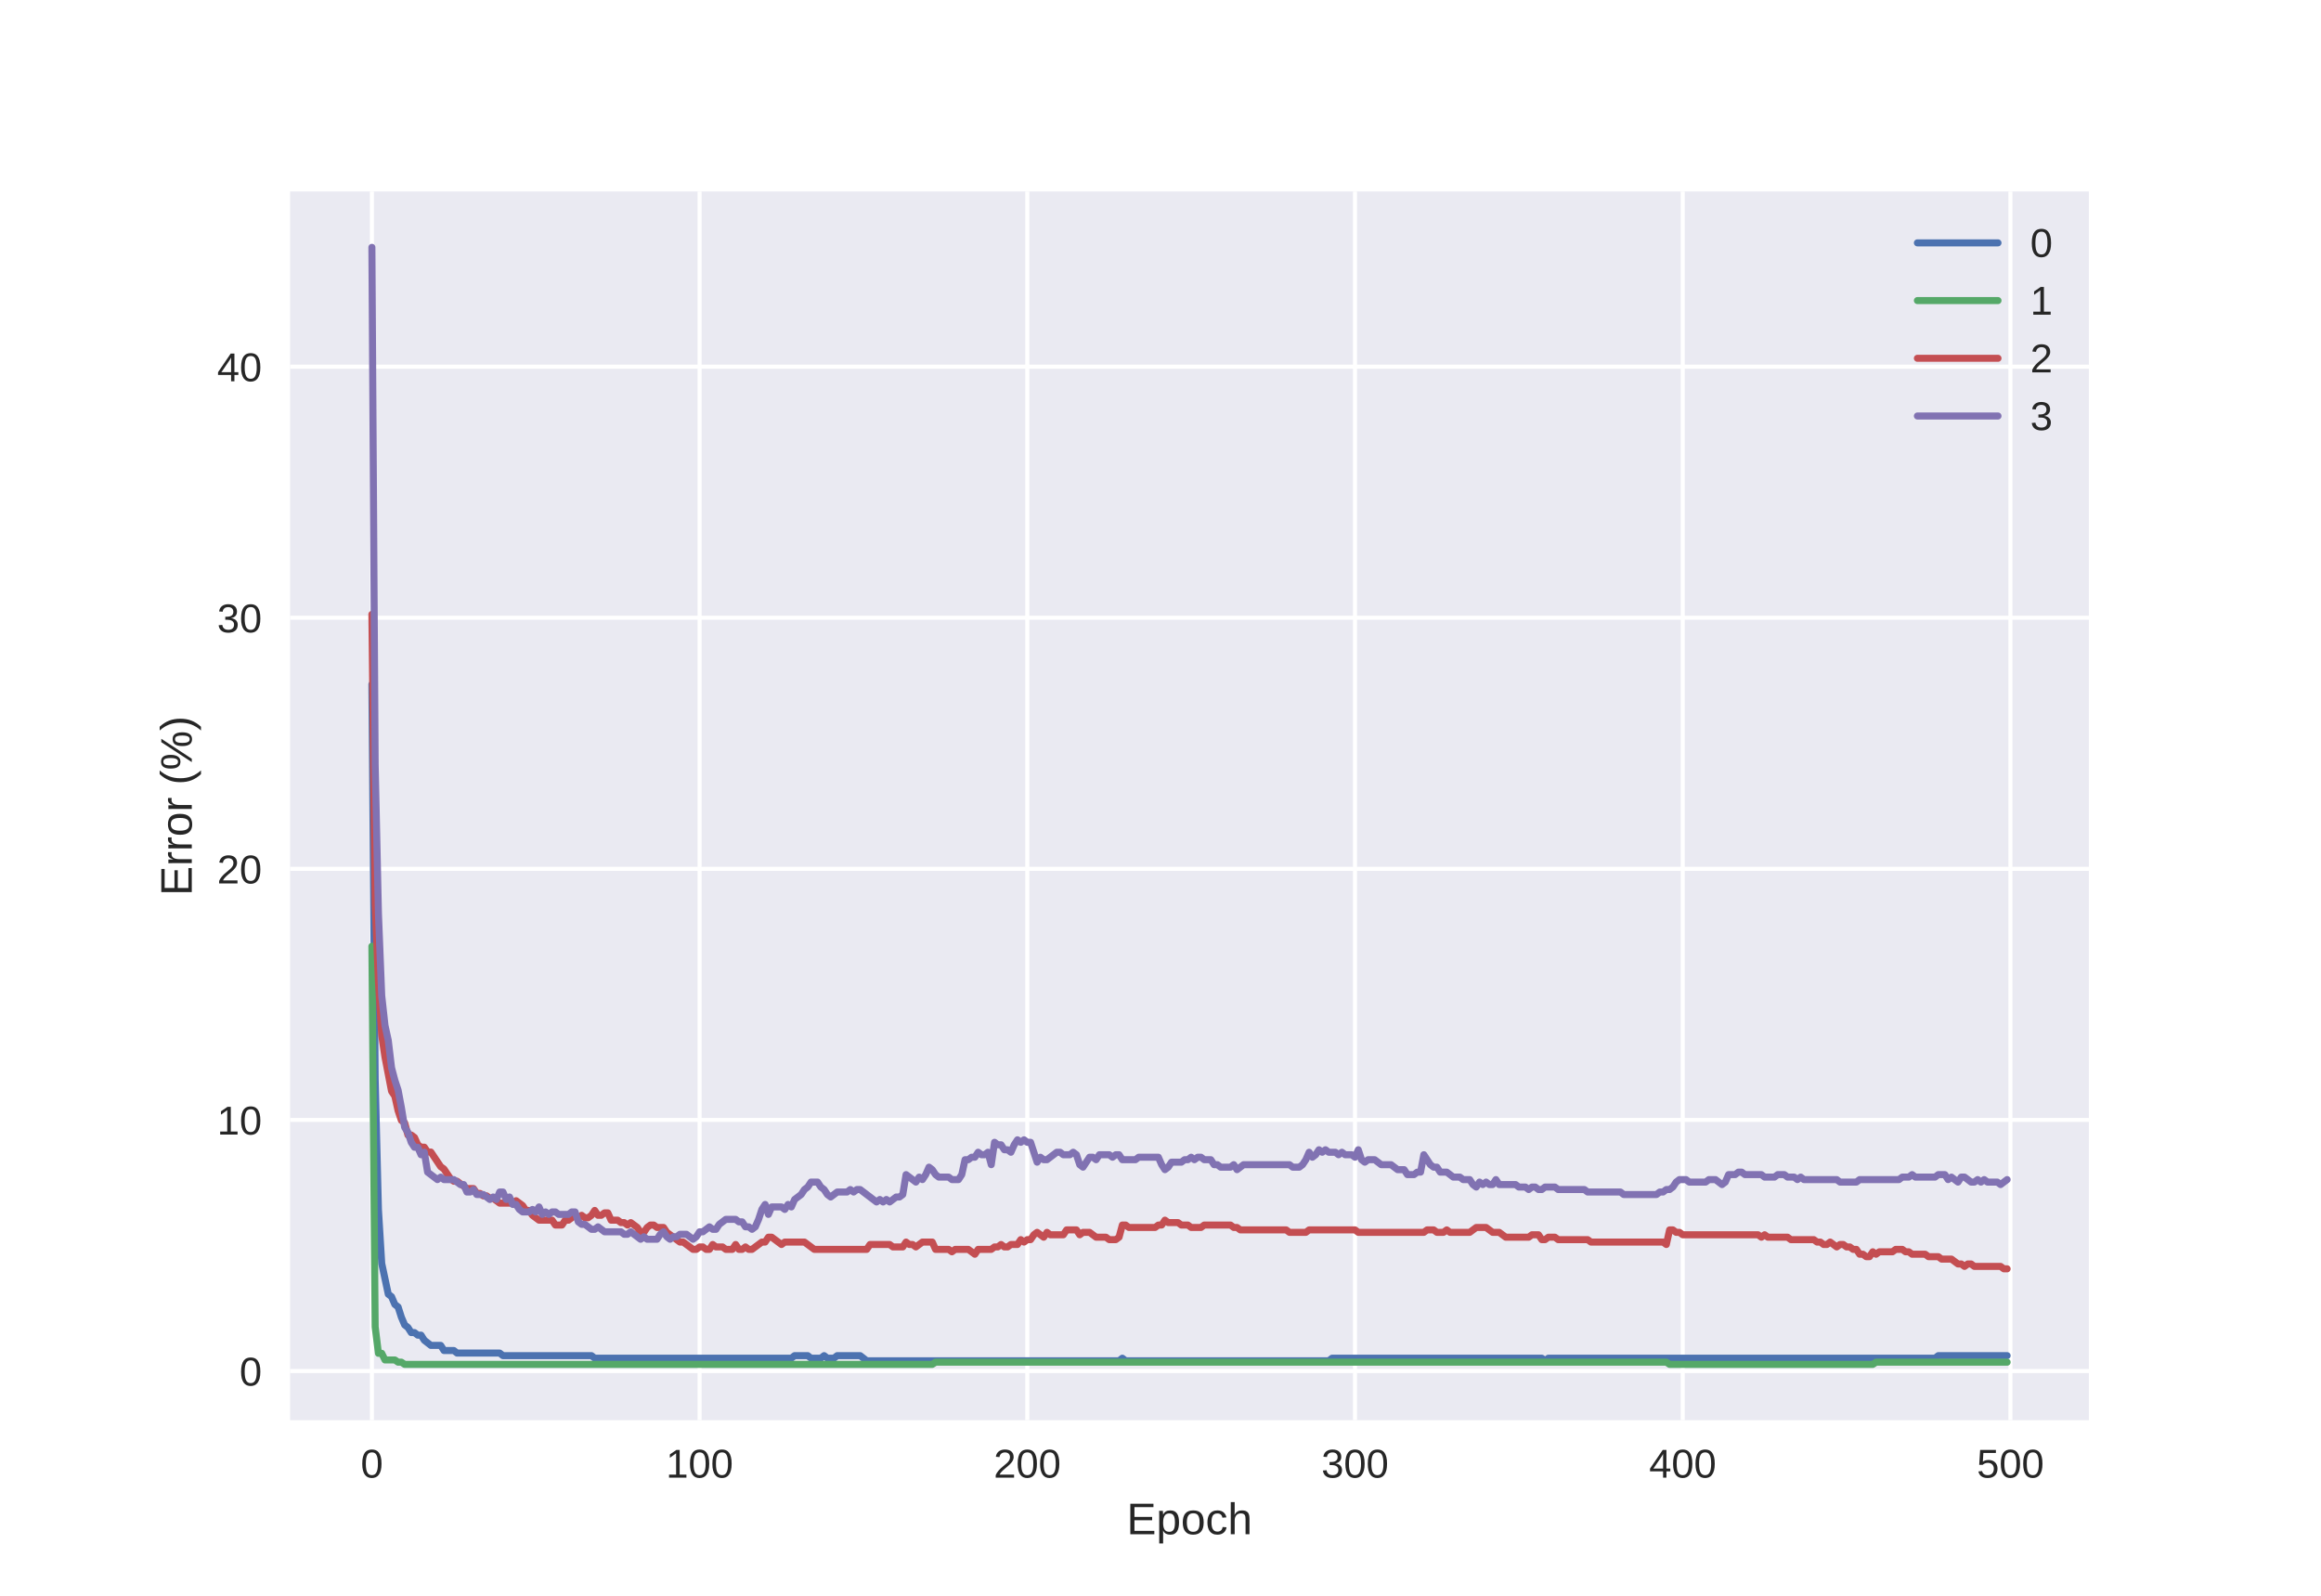 <?xml version="1.0" encoding="utf-8" standalone="no"?>
<!DOCTYPE svg PUBLIC "-//W3C//DTD SVG 1.1//EN"
  "http://www.w3.org/Graphics/SVG/1.1/DTD/svg11.dtd">
<!-- Created with matplotlib (http://matplotlib.org/) -->
<svg height="396pt" version="1.1" viewBox="0 0 576 396" width="576pt" xmlns="http://www.w3.org/2000/svg" xmlns:xlink="http://www.w3.org/1999/xlink">
 <defs>
  <style type="text/css">
*{stroke-linecap:butt;stroke-linejoin:round;}
  </style>
 </defs>
 <g id="figure_1">
  <g id="patch_1">
   <path d="M 0 396 
L 576 396 
L 576 0 
L 0 0 
z
" style="fill:#ffffff;"/>
  </g>
  <g id="axes_1">
   <g id="patch_2">
    <path d="M 72 352.44 
L 518.4 352.44 
L 518.4 47.52 
L 72 47.52 
z
" style="fill:#eaeaf2;"/>
   </g>
   <g id="matplotlib.axis_1">
    <g id="xtick_1">
     <g id="line2d_1">
      <path clip-path="url(#pe6a2562ecd)" d="M 92.291 352.44 
L 92.291 47.52 
" style="fill:none;stroke:#ffffff;stroke-linecap:round;"/>
     </g>
     <g id="line2d_2"/>
     <g id="text_1">
      <!-- 0 -->
      <defs>
       <path d="M 51.703 34.422 
Q 51.703 24.516 49.828 17.75 
Q 47.953 10.984 44.703 6.812 
Q 41.453 2.641 37.062 0.828 
Q 32.672 -0.984 27.688 -0.984 
Q 22.656 -0.984 18.312 0.828 
Q 13.969 2.641 10.766 6.781 
Q 7.562 10.938 5.734 17.703 
Q 3.906 24.469 3.906 34.422 
Q 3.906 44.828 5.734 51.641 
Q 7.562 58.453 10.781 62.5 
Q 14.016 66.547 18.406 68.188 
Q 22.797 69.828 27.984 69.828 
Q 32.906 69.828 37.219 68.188 
Q 41.547 66.547 44.766 62.5 
Q 48 58.453 49.844 51.641 
Q 51.703 44.828 51.703 34.422 
z
M 42.781 34.422 
Q 42.781 42.625 41.797 48.062 
Q 40.828 53.516 38.922 56.766 
Q 37.016 60.016 34.25 61.359 
Q 31.5 62.703 27.984 62.703 
Q 24.266 62.703 21.438 61.328 
Q 18.609 59.969 16.672 56.719 
Q 14.75 53.469 13.766 48.016 
Q 12.797 42.578 12.797 34.422 
Q 12.797 26.516 13.797 21.094 
Q 14.797 15.672 16.719 12.375 
Q 18.656 9.078 21.438 7.641 
Q 24.219 6.203 27.781 6.203 
Q 31.25 6.203 34.031 7.641 
Q 36.812 9.078 38.734 12.375 
Q 40.672 15.672 41.719 21.094 
Q 42.781 26.516 42.781 34.422 
z
" id="LiberationSans-30"/>
      </defs>
      <g style="fill:#262626;" transform="translate(89.51 366.687)scale(0.1 -0.1)">
       <use xlink:href="#LiberationSans-30"/>
      </g>
     </g>
    </g>
    <g id="xtick_2">
     <g id="line2d_3">
      <path clip-path="url(#pe6a2562ecd)" d="M 173.617 352.44 
L 173.617 47.52 
" style="fill:none;stroke:#ffffff;stroke-linecap:round;"/>
     </g>
     <g id="line2d_4"/>
     <g id="text_2">
      <!-- 100 -->
      <defs>
       <path d="M 7.625 0 
L 7.625 7.469 
L 25.141 7.469 
L 25.141 60.406 
L 9.625 49.312 
L 9.625 57.625 
L 25.875 68.797 
L 33.984 68.797 
L 33.984 7.469 
L 50.734 7.469 
L 50.734 0 
z
" id="LiberationSans-31"/>
      </defs>
      <g style="fill:#262626;" transform="translate(165.276 366.687)scale(0.1 -0.1)">
       <use xlink:href="#LiberationSans-31"/>
       <use x="55.615" xlink:href="#LiberationSans-30"/>
       <use x="111.23" xlink:href="#LiberationSans-30"/>
      </g>
     </g>
    </g>
    <g id="xtick_3">
     <g id="line2d_5">
      <path clip-path="url(#pe6a2562ecd)" d="M 254.943 352.44 
L 254.943 47.52 
" style="fill:none;stroke:#ffffff;stroke-linecap:round;"/>
     </g>
     <g id="line2d_6"/>
     <g id="text_3">
      <!-- 200 -->
      <defs>
       <path d="M 5.031 0 
L 5.031 6.203 
Q 7.516 11.922 11.109 16.281 
Q 14.703 20.656 18.656 24.188 
Q 22.609 27.734 26.484 30.766 
Q 30.375 33.797 33.5 36.812 
Q 36.625 39.844 38.547 43.156 
Q 40.484 46.484 40.484 50.688 
Q 40.484 53.609 39.594 55.828 
Q 38.719 58.062 37.062 59.562 
Q 35.406 61.078 33.078 61.828 
Q 30.766 62.594 27.938 62.594 
Q 25.297 62.594 22.969 61.859 
Q 20.656 61.141 18.844 59.672 
Q 17.047 58.203 15.891 56.031 
Q 14.75 53.859 14.406 50.984 
L 5.422 51.812 
Q 5.859 55.516 7.469 58.781 
Q 9.078 62.062 11.906 64.531 
Q 14.75 67 18.719 68.406 
Q 22.703 69.828 27.938 69.828 
Q 33.062 69.828 37.062 68.609 
Q 41.062 67.391 43.812 64.984 
Q 46.578 62.594 48.047 59.078 
Q 49.516 55.562 49.516 50.984 
Q 49.516 47.516 48.266 44.391 
Q 47.016 41.266 44.938 38.422 
Q 42.875 35.594 40.141 32.953 
Q 37.406 30.328 34.422 27.812 
Q 31.453 25.297 28.422 22.828 
Q 25.391 20.359 22.719 17.859 
Q 20.062 15.375 17.969 12.812 
Q 15.875 10.25 14.703 7.469 
L 50.594 7.469 
L 50.594 0 
z
" id="LiberationSans-32"/>
      </defs>
      <g style="fill:#262626;" transform="translate(246.602 366.687)scale(0.1 -0.1)">
       <use xlink:href="#LiberationSans-32"/>
       <use x="55.615" xlink:href="#LiberationSans-30"/>
       <use x="111.23" xlink:href="#LiberationSans-30"/>
      </g>
     </g>
    </g>
    <g id="xtick_4">
     <g id="line2d_7">
      <path clip-path="url(#pe6a2562ecd)" d="M 336.27 352.44 
L 336.27 47.52 
" style="fill:none;stroke:#ffffff;stroke-linecap:round;"/>
     </g>
     <g id="line2d_8"/>
     <g id="text_4">
      <!-- 300 -->
      <defs>
       <path d="M 51.219 19 
Q 51.219 14.266 49.672 10.547 
Q 48.141 6.844 45.188 4.266 
Q 42.234 1.703 37.859 0.359 
Q 33.5 -0.984 27.875 -0.984 
Q 21.484 -0.984 17.109 0.609 
Q 12.75 2.203 9.906 4.812 
Q 7.078 7.422 5.656 10.766 
Q 4.25 14.109 3.812 17.672 
L 12.891 18.5 
Q 13.281 15.766 14.328 13.516 
Q 15.375 11.281 17.188 9.672 
Q 19 8.062 21.625 7.172 
Q 24.266 6.297 27.875 6.297 
Q 34.516 6.297 38.297 9.562 
Q 42.094 12.844 42.094 19.281 
Q 42.094 23.094 40.406 25.406 
Q 38.719 27.734 36.203 29.031 
Q 33.688 30.328 30.734 30.766 
Q 27.781 31.203 25.297 31.203 
L 20.312 31.203 
L 20.312 38.812 
L 25.094 38.812 
Q 27.594 38.812 30.266 39.328 
Q 32.953 39.844 35.172 41.188 
Q 37.406 42.531 38.844 44.828 
Q 40.281 47.125 40.281 50.688 
Q 40.281 56.203 37.031 59.391 
Q 33.797 62.594 27.391 62.594 
Q 21.578 62.594 17.984 59.609 
Q 14.406 56.641 13.812 51.219 
L 4.984 51.906 
Q 5.516 56.453 7.469 59.812 
Q 9.422 63.188 12.422 65.406 
Q 15.438 67.625 19.281 68.719 
Q 23.141 69.828 27.484 69.828 
Q 33.25 69.828 37.391 68.375 
Q 41.547 66.938 44.188 64.469 
Q 46.828 62.016 48.062 58.688 
Q 49.312 55.375 49.312 51.609 
Q 49.312 48.578 48.484 45.938 
Q 47.656 43.312 45.891 41.203 
Q 44.141 39.109 41.422 37.594 
Q 38.719 36.078 34.906 35.297 
L 34.906 35.109 
Q 39.062 34.672 42.141 33.219 
Q 45.219 31.781 47.219 29.625 
Q 49.219 27.484 50.219 24.75 
Q 51.219 22.016 51.219 19 
z
" id="LiberationSans-33"/>
      </defs>
      <g style="fill:#262626;" transform="translate(327.928 366.687)scale(0.1 -0.1)">
       <use xlink:href="#LiberationSans-33"/>
       <use x="55.615" xlink:href="#LiberationSans-30"/>
       <use x="111.23" xlink:href="#LiberationSans-30"/>
      </g>
     </g>
    </g>
    <g id="xtick_5">
     <g id="line2d_9">
      <path clip-path="url(#pe6a2562ecd)" d="M 417.596 352.44 
L 417.596 47.52 
" style="fill:none;stroke:#ffffff;stroke-linecap:round;"/>
     </g>
     <g id="line2d_10"/>
     <g id="text_5">
      <!-- 400 -->
      <defs>
       <path d="M 43.016 15.578 
L 43.016 0 
L 34.719 0 
L 34.719 15.578 
L 2.297 15.578 
L 2.297 22.406 
L 33.797 68.797 
L 43.016 68.797 
L 43.016 22.516 
L 52.688 22.516 
L 52.688 15.578 
z
M 34.719 58.891 
Q 34.625 58.641 34.234 57.938 
Q 33.844 57.234 33.344 56.344 
Q 32.859 55.469 32.344 54.562 
Q 31.844 53.656 31.453 53.078 
L 13.812 27.094 
Q 13.578 26.703 13.109 26.062 
Q 12.641 25.438 12.156 24.781 
Q 11.672 24.125 11.172 23.484 
Q 10.688 22.859 10.406 22.516 
L 34.719 22.516 
z
" id="LiberationSans-34"/>
      </defs>
      <g style="fill:#262626;" transform="translate(409.255 366.687)scale(0.1 -0.1)">
       <use xlink:href="#LiberationSans-34"/>
       <use x="55.615" xlink:href="#LiberationSans-30"/>
       <use x="111.23" xlink:href="#LiberationSans-30"/>
      </g>
     </g>
    </g>
    <g id="xtick_6">
     <g id="line2d_11">
      <path clip-path="url(#pe6a2562ecd)" d="M 498.922 352.44 
L 498.922 47.52 
" style="fill:none;stroke:#ffffff;stroke-linecap:round;"/>
     </g>
     <g id="line2d_12"/>
     <g id="text_6">
      <!-- 500 -->
      <defs>
       <path d="M 51.422 22.406 
Q 51.422 17.234 49.859 12.938 
Q 48.297 8.641 45.219 5.531 
Q 42.141 2.438 37.578 0.719 
Q 33.016 -0.984 27 -0.984 
Q 21.578 -0.984 17.547 0.281 
Q 13.531 1.562 10.734 3.781 
Q 7.953 6 6.312 8.984 
Q 4.688 11.969 4 15.375 
L 12.891 16.406 
Q 13.422 14.453 14.391 12.625 
Q 15.375 10.797 17.062 9.344 
Q 18.75 7.906 21.219 7.047 
Q 23.688 6.203 27.203 6.203 
Q 30.609 6.203 33.391 7.25 
Q 36.188 8.297 38.156 10.344 
Q 40.141 12.406 41.203 15.375 
Q 42.281 18.359 42.281 22.219 
Q 42.281 25.391 41.25 28.047 
Q 40.234 30.719 38.328 32.641 
Q 36.422 34.578 33.656 35.641 
Q 30.906 36.719 27.391 36.719 
Q 25.203 36.719 23.344 36.328 
Q 21.484 35.938 19.891 35.25 
Q 18.312 34.578 17.016 33.672 
Q 15.719 32.766 14.594 31.781 
L 6 31.781 
L 8.297 68.797 
L 47.406 68.797 
L 47.406 61.328 
L 16.312 61.328 
L 14.984 39.5 
Q 17.328 41.312 20.844 42.594 
Q 24.359 43.891 29.203 43.891 
Q 34.328 43.891 38.422 42.328 
Q 42.531 40.766 45.406 37.906 
Q 48.297 35.062 49.859 31.109 
Q 51.422 27.156 51.422 22.406 
z
" id="LiberationSans-35"/>
      </defs>
      <g style="fill:#262626;" transform="translate(490.581 366.687)scale(0.1 -0.1)">
       <use xlink:href="#LiberationSans-35"/>
       <use x="55.615" xlink:href="#LiberationSans-30"/>
       <use x="111.23" xlink:href="#LiberationSans-30"/>
      </g>
     </g>
    </g>
    <g id="text_7">
     <!-- Epoch -->
     <defs>
      <path d="M 8.203 0 
L 8.203 68.797 
L 60.406 68.797 
L 60.406 61.188 
L 17.531 61.188 
L 17.531 39.109 
L 57.469 39.109 
L 57.469 31.594 
L 17.531 31.594 
L 17.531 7.625 
L 62.406 7.625 
L 62.406 0 
z
" id="LiberationSans-45"/>
      <path d="M 51.422 26.656 
Q 51.422 20.656 50.438 15.578 
Q 49.469 10.5 47.188 6.828 
Q 44.922 3.172 41.188 1.094 
Q 37.453 -0.984 31.984 -0.984 
Q 26.312 -0.984 22.062 1.172 
Q 17.828 3.328 15.578 8.203 
L 15.328 8.203 
Q 15.375 8.109 15.406 7.328 
Q 15.438 6.547 15.453 5.375 
Q 15.484 4.203 15.5 2.75 
Q 15.531 1.312 15.531 -0.094 
L 15.531 -20.75 
L 6.734 -20.75 
L 6.734 42.047 
Q 6.734 43.953 6.703 45.703 
Q 6.688 47.469 6.641 48.906 
Q 6.594 50.344 6.547 51.359 
Q 6.5 52.391 6.453 52.828 
L 14.938 52.828 
Q 14.984 52.688 15.062 51.797 
Q 15.141 50.922 15.203 49.672 
Q 15.281 48.438 15.359 47.016 
Q 15.438 45.609 15.438 44.344 
L 15.625 44.344 
Q 16.844 46.875 18.406 48.656 
Q 19.969 50.438 21.969 51.578 
Q 23.969 52.734 26.438 53.25 
Q 28.906 53.766 31.984 53.766 
Q 37.453 53.766 41.188 51.812 
Q 44.922 49.859 47.188 46.312 
Q 49.469 42.781 50.438 37.766 
Q 51.422 32.766 51.422 26.656 
z
M 42.188 26.469 
Q 42.188 31.344 41.594 35.156 
Q 41.016 38.969 39.578 41.594 
Q 38.141 44.234 35.734 45.594 
Q 33.344 46.969 29.734 46.969 
Q 26.812 46.969 24.219 46.141 
Q 21.625 45.312 19.703 42.969 
Q 17.781 40.625 16.656 36.5 
Q 15.531 32.375 15.531 25.781 
Q 15.531 20.172 16.453 16.281 
Q 17.391 12.406 19.172 10.016 
Q 20.953 7.625 23.578 6.562 
Q 26.219 5.516 29.641 5.516 
Q 33.297 5.516 35.719 6.922 
Q 38.141 8.344 39.578 11.031 
Q 41.016 13.719 41.594 17.594 
Q 42.188 21.484 42.188 26.469 
z
" id="LiberationSans-70"/>
      <path d="M 51.422 26.469 
Q 51.422 12.594 45.312 5.797 
Q 39.203 -0.984 27.594 -0.984 
Q 22.078 -0.984 17.719 0.672 
Q 13.375 2.344 10.375 5.766 
Q 7.375 9.188 5.781 14.328 
Q 4.203 19.484 4.203 26.469 
Q 4.203 53.812 27.875 53.812 
Q 34.031 53.812 38.5 52.094 
Q 42.969 50.391 45.828 46.969 
Q 48.688 43.562 50.047 38.422 
Q 51.422 33.297 51.422 26.469 
z
M 42.188 26.469 
Q 42.188 32.625 41.234 36.625 
Q 40.281 40.625 38.453 43.016 
Q 36.625 45.406 33.984 46.359 
Q 31.344 47.312 28.031 47.312 
Q 24.656 47.312 21.938 46.312 
Q 19.234 45.312 17.328 42.891 
Q 15.438 40.484 14.422 36.469 
Q 13.422 32.469 13.422 26.469 
Q 13.422 20.312 14.5 16.281 
Q 15.578 12.25 17.453 9.859 
Q 19.344 7.469 21.906 6.484 
Q 24.469 5.516 27.484 5.516 
Q 30.859 5.516 33.594 6.469 
Q 36.328 7.422 38.234 9.812 
Q 40.141 12.203 41.156 16.25 
Q 42.188 20.312 42.188 26.469 
z
" id="LiberationSans-6f"/>
      <path d="M 13.422 26.656 
Q 13.422 22.125 14.078 18.312 
Q 14.75 14.5 16.312 11.734 
Q 17.875 8.984 20.438 7.469 
Q 23 5.953 26.766 5.953 
Q 31.453 5.953 34.594 8.484 
Q 37.75 11.031 38.484 16.312 
L 47.359 15.719 
Q 46.922 12.453 45.453 9.422 
Q 44 6.391 41.484 4.094 
Q 38.969 1.812 35.344 0.406 
Q 31.734 -0.984 27 -0.984 
Q 20.797 -0.984 16.453 1.109 
Q 12.109 3.219 9.391 6.906 
Q 6.688 10.594 5.469 15.594 
Q 4.25 20.609 4.25 26.469 
Q 4.25 31.781 5.125 35.859 
Q 6 39.938 7.594 42.984 
Q 9.188 46.047 11.328 48.125 
Q 13.484 50.203 15.984 51.438 
Q 18.5 52.688 21.281 53.25 
Q 24.078 53.812 26.906 53.812 
Q 31.344 53.812 34.812 52.594 
Q 38.281 51.375 40.797 49.25 
Q 43.312 47.125 44.875 44.234 
Q 46.438 41.359 47.078 38.031 
L 38.031 37.359 
Q 37.359 41.75 34.562 44.328 
Q 31.781 46.922 26.656 46.922 
Q 22.906 46.922 20.391 45.672 
Q 17.875 44.438 16.312 41.922 
Q 14.75 39.406 14.078 35.594 
Q 13.422 31.781 13.422 26.656 
z
" id="LiberationSans-63"/>
      <path d="M 15.484 43.797 
Q 16.938 46.484 18.641 48.359 
Q 20.359 50.25 22.406 51.469 
Q 24.469 52.688 26.906 53.25 
Q 29.344 53.812 32.375 53.812 
Q 37.453 53.812 40.703 52.438 
Q 43.953 51.078 45.828 48.609 
Q 47.703 46.141 48.406 42.719 
Q 49.125 39.312 49.125 35.203 
L 49.125 0 
L 40.281 0 
L 40.281 33.5 
Q 40.281 36.859 39.859 39.391 
Q 39.453 41.938 38.281 43.625 
Q 37.109 45.312 34.953 46.156 
Q 32.812 47.016 29.391 47.016 
Q 26.266 47.016 23.75 45.891 
Q 21.234 44.781 19.453 42.719 
Q 17.672 40.672 16.688 37.734 
Q 15.719 34.812 15.719 31.156 
L 15.719 0 
L 6.938 0 
L 6.938 72.469 
L 15.719 72.469 
L 15.719 53.609 
Q 15.719 52 15.672 50.391 
Q 15.625 48.781 15.547 47.406 
Q 15.484 46.047 15.422 45.094 
Q 15.375 44.141 15.328 43.797 
z
" id="LiberationSans-68"/>
     </defs>
     <g style="fill:#262626;" transform="translate(279.606 380.733)scale(0.11 -0.11)">
      <use xlink:href="#LiberationSans-45"/>
      <use x="66.699" xlink:href="#LiberationSans-70"/>
      <use x="122.314" xlink:href="#LiberationSans-6f"/>
      <use x="177.93" xlink:href="#LiberationSans-63"/>
      <use x="227.93" xlink:href="#LiberationSans-68"/>
     </g>
    </g>
   </g>
   <g id="matplotlib.axis_2">
    <g id="ytick_1">
     <g id="line2d_13">
      <path clip-path="url(#pe6a2562ecd)" d="M 72 340.227 
L 518.4 340.227 
" style="fill:none;stroke:#ffffff;stroke-linecap:round;"/>
     </g>
     <g id="line2d_14"/>
     <g id="text_8">
      <!-- 0 -->
      <g style="fill:#262626;" transform="translate(59.439 343.85)scale(0.1 -0.1)">
       <use xlink:href="#LiberationSans-30"/>
      </g>
     </g>
    </g>
    <g id="ytick_2">
     <g id="line2d_15">
      <path clip-path="url(#pe6a2562ecd)" d="M 72 277.918 
L 518.4 277.918 
" style="fill:none;stroke:#ffffff;stroke-linecap:round;"/>
     </g>
     <g id="line2d_16"/>
     <g id="text_9">
      <!-- 10 -->
      <g style="fill:#262626;" transform="translate(53.878 281.542)scale(0.1 -0.1)">
       <use xlink:href="#LiberationSans-31"/>
       <use x="55.615" xlink:href="#LiberationSans-30"/>
      </g>
     </g>
    </g>
    <g id="ytick_3">
     <g id="line2d_17">
      <path clip-path="url(#pe6a2562ecd)" d="M 72 215.609 
L 518.4 215.609 
" style="fill:none;stroke:#ffffff;stroke-linecap:round;"/>
     </g>
     <g id="line2d_18"/>
     <g id="text_10">
      <!-- 20 -->
      <g style="fill:#262626;" transform="translate(53.878 219.233)scale(0.1 -0.1)">
       <use xlink:href="#LiberationSans-32"/>
       <use x="55.615" xlink:href="#LiberationSans-30"/>
      </g>
     </g>
    </g>
    <g id="ytick_4">
     <g id="line2d_19">
      <path clip-path="url(#pe6a2562ecd)" d="M 72 153.301 
L 518.4 153.301 
" style="fill:none;stroke:#ffffff;stroke-linecap:round;"/>
     </g>
     <g id="line2d_20"/>
     <g id="text_11">
      <!-- 30 -->
      <g style="fill:#262626;" transform="translate(53.878 156.924)scale(0.1 -0.1)">
       <use xlink:href="#LiberationSans-33"/>
       <use x="55.615" xlink:href="#LiberationSans-30"/>
      </g>
     </g>
    </g>
    <g id="ytick_5">
     <g id="line2d_21">
      <path clip-path="url(#pe6a2562ecd)" d="M 72 90.992 
L 518.4 90.992 
" style="fill:none;stroke:#ffffff;stroke-linecap:round;"/>
     </g>
     <g id="line2d_22"/>
     <g id="text_12">
      <!-- 40 -->
      <g style="fill:#262626;" transform="translate(53.878 94.615)scale(0.1 -0.1)">
       <use xlink:href="#LiberationSans-34"/>
       <use x="55.615" xlink:href="#LiberationSans-30"/>
      </g>
     </g>
    </g>
    <g id="text_13">
     <!-- Error (%) -->
     <defs>
      <path d="M 6.938 0 
L 6.938 40.531 
Q 6.938 42.188 6.906 43.922 
Q 6.891 45.656 6.828 47.266 
Q 6.781 48.875 6.734 50.281 
Q 6.688 51.703 6.641 52.828 
L 14.938 52.828 
Q 14.984 51.703 15.062 50.266 
Q 15.141 48.828 15.203 47.312 
Q 15.281 45.797 15.297 44.406 
Q 15.328 43.016 15.328 42.047 
L 15.531 42.047 
Q 16.453 45.062 17.5 47.281 
Q 18.562 49.516 19.969 50.953 
Q 21.391 52.391 23.344 53.094 
Q 25.297 53.812 28.078 53.812 
Q 29.156 53.812 30.125 53.641 
Q 31.109 53.469 31.641 53.328 
L 31.641 45.266 
Q 30.766 45.516 29.594 45.625 
Q 28.422 45.75 26.953 45.75 
Q 23.922 45.75 21.797 44.375 
Q 19.672 43.016 18.328 40.594 
Q 17 38.188 16.359 34.844 
Q 15.719 31.5 15.719 27.547 
L 15.719 0 
z
" id="LiberationSans-72"/>
      <path id="LiberationSans-20"/>
      <path d="M 6.203 25.984 
Q 6.203 32.766 7.219 38.969 
Q 8.25 45.172 10.438 50.875 
Q 12.641 56.594 16.062 61.953 
Q 19.484 67.328 24.219 72.469 
L 32.719 72.469 
Q 28.125 67.328 24.781 61.938 
Q 21.438 56.547 19.281 50.797 
Q 17.141 45.062 16.094 38.859 
Q 15.047 32.672 15.047 25.875 
Q 15.047 19.094 16.094 12.891 
Q 17.141 6.688 19.281 0.922 
Q 21.438 -4.828 24.781 -10.203 
Q 28.125 -15.578 32.719 -20.703 
L 24.219 -20.703 
Q 19.484 -15.578 16.062 -10.203 
Q 12.641 -4.828 10.438 0.875 
Q 8.25 6.594 7.219 12.766 
Q 6.203 18.953 6.203 25.781 
z
" id="LiberationSans-28"/>
      <path d="M 85.359 21.188 
Q 85.359 15.094 84.109 10.906 
Q 82.859 6.734 80.734 4.172 
Q 78.609 1.609 75.781 0.5 
Q 72.953 -0.594 69.734 -0.594 
Q 66.5 -0.594 63.688 0.5 
Q 60.891 1.609 58.812 4.141 
Q 56.734 6.688 55.531 10.859 
Q 54.344 15.047 54.344 21.188 
Q 54.344 27.688 55.516 31.938 
Q 56.688 36.188 58.781 38.703 
Q 60.891 41.219 63.75 42.219 
Q 66.609 43.219 69.922 43.219 
Q 73.141 43.219 75.953 42.219 
Q 78.766 41.219 80.828 38.703 
Q 82.906 36.188 84.125 31.938 
Q 85.359 27.688 85.359 21.188 
z
M 25.734 0 
L 18.172 0 
L 63.188 68.797 
L 70.844 68.797 
z
M 19.234 69.391 
Q 22.359 69.391 25.141 68.391 
Q 27.938 67.391 30.031 64.891 
Q 32.125 62.406 33.312 58.203 
Q 34.516 54 34.516 47.609 
Q 34.516 41.453 33.297 37.25 
Q 32.078 33.062 30 30.438 
Q 27.938 27.828 25.094 26.703 
Q 22.266 25.594 19.047 25.594 
Q 15.766 25.594 12.938 26.703 
Q 10.109 27.828 8.031 30.422 
Q 5.953 33.016 4.75 37.203 
Q 3.562 41.406 3.562 47.609 
Q 3.562 54 4.75 58.203 
Q 5.953 62.406 8.047 64.891 
Q 10.156 67.391 13.031 68.391 
Q 15.922 69.391 19.234 69.391 
z
M 78.125 21.188 
Q 78.125 26.031 77.578 29.219 
Q 77.047 32.422 76 34.328 
Q 74.953 36.234 73.406 37.016 
Q 71.875 37.797 69.922 37.797 
Q 67.875 37.797 66.312 36.984 
Q 64.75 36.188 63.672 34.281 
Q 62.594 32.375 62.062 29.172 
Q 61.531 25.984 61.531 21.188 
Q 61.531 16.547 62.078 13.422 
Q 62.641 10.297 63.688 8.375 
Q 64.75 6.453 66.281 5.609 
Q 67.828 4.781 69.828 4.781 
Q 71.734 4.781 73.266 5.609 
Q 74.812 6.453 75.875 8.375 
Q 76.953 10.297 77.531 13.422 
Q 78.125 16.547 78.125 21.188 
z
M 27.344 47.609 
Q 27.344 52.391 26.797 55.562 
Q 26.266 58.734 25.234 60.641 
Q 24.219 62.547 22.703 63.328 
Q 21.188 64.109 19.234 64.109 
Q 17.141 64.109 15.547 63.297 
Q 13.969 62.5 12.891 60.594 
Q 11.812 58.688 11.281 55.516 
Q 10.75 52.344 10.75 47.609 
Q 10.75 42.969 11.297 39.797 
Q 11.859 36.625 12.906 34.688 
Q 13.969 32.766 15.531 31.938 
Q 17.094 31.109 19.141 31.109 
Q 21 31.109 22.516 31.938 
Q 24.031 32.766 25.094 34.688 
Q 26.172 36.625 26.75 39.797 
Q 27.344 42.969 27.344 47.609 
z
" id="LiberationSans-25"/>
      <path d="M 27.094 25.781 
Q 27.094 18.953 26.062 12.766 
Q 25.047 6.594 22.844 0.875 
Q 20.656 -4.828 17.234 -10.203 
Q 13.812 -15.578 9.078 -20.703 
L 0.594 -20.703 
Q 5.172 -15.578 8.516 -10.203 
Q 11.859 -4.828 14 0.922 
Q 16.156 6.688 17.203 12.891 
Q 18.266 19.094 18.266 25.875 
Q 18.266 32.672 17.203 38.859 
Q 16.156 45.062 14 50.797 
Q 11.859 56.547 8.516 61.938 
Q 5.172 67.328 0.594 72.469 
L 9.078 72.469 
Q 13.812 67.328 17.234 61.953 
Q 20.656 56.594 22.844 50.875 
Q 25.047 45.172 26.062 38.969 
Q 27.094 32.766 27.094 25.984 
z
" id="LiberationSans-29"/>
     </defs>
     <g style="fill:#262626;" transform="translate(47.596 222.282)rotate(-90)scale(0.11 -0.11)">
      <use xlink:href="#LiberationSans-45"/>
      <use x="66.699" xlink:href="#LiberationSans-72"/>
      <use x="100" xlink:href="#LiberationSans-72"/>
      <use x="133.301" xlink:href="#LiberationSans-6f"/>
      <use x="188.916" xlink:href="#LiberationSans-72"/>
      <use x="222.217" xlink:href="#LiberationSans-20"/>
      <use x="250" xlink:href="#LiberationSans-28"/>
      <use x="283.301" xlink:href="#LiberationSans-25"/>
      <use x="372.217" xlink:href="#LiberationSans-29"/>
     </g>
    </g>
   </g>
   <g id="line2d_23">
    <path clip-path="url(#pe6a2562ecd)" d="M 92.291 169.832 
L 93.104 267.745 
L 93.917 300.171 
L 94.731 313.523 
L 96.357 321.153 
L 97.17 321.789 
L 97.984 323.696 
L 98.797 324.332 
L 99.61 326.875 
L 100.424 328.782 
L 101.237 329.418 
L 102.05 330.69 
L 102.863 330.69 
L 103.677 331.326 
L 104.49 331.326 
L 105.303 332.597 
L 106.93 333.869 
L 109.369 333.869 
L 110.183 335.141 
L 112.622 335.141 
L 113.436 335.776 
L 124.008 335.776 
L 124.821 336.412 
L 146.78 336.412 
L 147.593 337.048 
L 196.389 337.048 
L 197.202 336.412 
L 200.455 336.412 
L 201.268 337.048 
L 203.708 337.048 
L 204.521 336.412 
L 205.334 337.048 
L 206.961 337.048 
L 207.774 336.412 
L 213.467 336.412 
L 215.094 337.684 
L 277.715 337.684 
L 278.528 337.048 
L 279.341 337.684 
L 329.764 337.684 
L 330.577 337.048 
L 382.626 337.048 
L 383.439 337.684 
L 384.252 337.048 
L 480.217 337.048 
L 481.031 336.412 
L 498.109 336.412 
L 498.109 336.412 
" style="fill:none;stroke:#4c72b0;stroke-linecap:round;stroke-width:1.75;"/>
   </g>
   <g id="line2d_24">
    <path clip-path="url(#pe6a2562ecd)" d="M 92.291 234.824 
L 93.104 329.247 
L 93.917 335.835 
L 94.731 335.835 
L 95.544 337.482 
L 97.984 337.482 
L 98.797 338.031 
L 99.61 338.031 
L 100.424 338.58 
L 231.359 338.58 
L 232.172 338.031 
L 413.53 338.031 
L 414.343 338.58 
L 464.765 338.58 
L 465.579 338.031 
L 498.109 338.031 
L 498.109 338.031 
" style="fill:none;stroke:#55a868;stroke-linecap:round;stroke-width:1.75;"/>
   </g>
   <g id="line2d_25">
    <path clip-path="url(#pe6a2562ecd)" d="M 92.291 152.456 
L 93.104 224.304 
L 93.917 243.624 
L 94.731 256.907 
L 95.544 262.341 
L 97.17 270.794 
L 97.984 272.001 
L 98.797 275.624 
L 99.61 278.039 
L 100.424 278.643 
L 101.237 281.662 
L 102.05 281.662 
L 102.863 282.265 
L 103.677 284.077 
L 104.49 284.68 
L 105.303 284.68 
L 106.116 285.888 
L 106.93 285.888 
L 109.369 289.511 
L 110.183 290.114 
L 111.809 292.529 
L 112.622 293.133 
L 113.436 293.133 
L 115.876 294.944 
L 117.502 294.944 
L 118.315 296.152 
L 119.129 296.152 
L 119.942 296.756 
L 120.755 296.756 
L 121.568 297.359 
L 122.382 297.359 
L 124.008 298.567 
L 127.261 298.567 
L 128.074 297.963 
L 129.701 299.171 
L 130.514 300.378 
L 131.328 300.378 
L 132.141 301.586 
L 133.767 302.793 
L 137.02 302.793 
L 137.834 304.001 
L 139.46 304.001 
L 140.273 302.793 
L 141.087 302.793 
L 142.713 301.586 
L 143.526 302.19 
L 144.34 301.586 
L 145.153 302.19 
L 145.966 302.19 
L 146.78 301.586 
L 147.593 300.378 
L 148.406 301.586 
L 149.219 301.586 
L 150.033 300.982 
L 150.846 300.982 
L 151.659 302.793 
L 153.286 302.793 
L 154.099 303.397 
L 154.912 303.397 
L 155.725 304.001 
L 156.539 303.397 
L 158.165 304.605 
L 158.978 305.812 
L 159.792 305.812 
L 160.605 304.605 
L 161.418 304.001 
L 162.232 304.001 
L 163.045 304.605 
L 164.671 304.605 
L 165.485 305.812 
L 168.738 308.227 
L 169.551 308.227 
L 171.991 310.039 
L 172.804 310.039 
L 173.617 309.435 
L 174.43 309.435 
L 175.244 310.039 
L 176.057 310.039 
L 176.87 308.831 
L 177.684 309.435 
L 179.31 309.435 
L 180.123 310.039 
L 181.75 310.039 
L 182.563 308.831 
L 183.376 310.039 
L 184.19 310.039 
L 185.003 309.435 
L 185.816 310.039 
L 186.629 310.039 
L 189.069 308.227 
L 189.882 308.227 
L 190.696 307.02 
L 191.509 307.02 
L 193.949 308.831 
L 194.762 308.227 
L 199.642 308.227 
L 202.081 310.039 
L 215.094 310.039 
L 215.907 308.831 
L 220.786 308.831 
L 221.6 309.435 
L 224.039 309.435 
L 224.853 308.227 
L 225.666 308.831 
L 226.479 308.831 
L 227.293 309.435 
L 228.919 308.227 
L 231.359 308.227 
L 232.172 310.039 
L 235.425 310.039 
L 236.238 310.642 
L 237.052 310.039 
L 240.305 310.039 
L 241.931 311.246 
L 242.745 310.039 
L 245.998 310.039 
L 246.811 309.435 
L 247.624 309.435 
L 248.437 308.831 
L 249.251 309.435 
L 250.064 309.435 
L 250.877 308.831 
L 252.504 308.831 
L 253.317 307.624 
L 254.13 308.227 
L 254.943 307.624 
L 255.757 307.624 
L 256.57 306.416 
L 257.383 305.812 
L 259.01 307.02 
L 259.823 305.812 
L 260.636 306.416 
L 263.889 306.416 
L 264.703 305.208 
L 267.142 305.208 
L 267.956 306.416 
L 268.769 305.812 
L 270.395 305.812 
L 272.022 307.02 
L 274.462 307.02 
L 275.275 307.624 
L 276.902 307.624 
L 277.715 307.02 
L 278.528 304.001 
L 279.341 304.001 
L 280.155 304.605 
L 286.661 304.605 
L 287.474 304.001 
L 288.287 304.001 
L 289.101 302.793 
L 289.914 303.397 
L 292.354 303.397 
L 293.167 304.001 
L 294.793 304.001 
L 295.607 304.605 
L 298.046 304.605 
L 298.86 304.001 
L 305.366 304.001 
L 306.179 304.605 
L 306.992 304.605 
L 307.806 305.208 
L 319.191 305.208 
L 320.005 305.812 
L 324.071 305.812 
L 324.884 305.208 
L 336.27 305.208 
L 337.083 305.812 
L 353.348 305.812 
L 354.162 305.208 
L 355.788 305.208 
L 356.601 305.812 
L 358.228 305.812 
L 359.041 305.208 
L 359.854 305.812 
L 364.734 305.812 
L 366.361 304.605 
L 368.8 304.605 
L 370.427 305.812 
L 372.053 305.812 
L 373.68 307.02 
L 379.373 307.02 
L 380.186 306.416 
L 381.812 306.416 
L 382.626 307.624 
L 383.439 307.624 
L 384.252 307.02 
L 385.879 307.02 
L 386.692 307.624 
L 394.011 307.624 
L 394.825 308.227 
L 412.716 308.227 
L 413.53 308.831 
L 414.343 305.208 
L 415.156 305.208 
L 415.97 305.812 
L 416.783 305.812 
L 417.596 306.416 
L 436.301 306.416 
L 437.114 307.02 
L 437.928 306.416 
L 438.741 307.02 
L 443.62 307.02 
L 444.434 307.624 
L 450.127 307.624 
L 450.94 308.227 
L 451.753 308.227 
L 452.566 308.831 
L 453.38 308.831 
L 454.193 308.227 
L 455.819 309.435 
L 456.633 308.831 
L 457.446 308.831 
L 458.259 309.435 
L 459.072 309.435 
L 459.886 310.039 
L 460.699 310.039 
L 461.512 311.246 
L 462.326 311.246 
L 463.139 311.85 
L 463.952 311.85 
L 464.765 310.642 
L 465.579 311.246 
L 466.392 310.642 
L 469.645 310.642 
L 470.458 310.039 
L 472.085 310.039 
L 472.898 310.642 
L 473.711 310.642 
L 474.524 311.246 
L 477.778 311.246 
L 478.591 311.85 
L 481.031 311.85 
L 481.844 312.454 
L 484.284 312.454 
L 485.91 313.661 
L 486.723 313.661 
L 487.537 314.265 
L 488.35 313.661 
L 489.163 313.661 
L 489.976 314.265 
L 496.483 314.265 
L 497.296 314.869 
L 498.109 314.869 
L 498.109 314.869 
" style="fill:none;stroke:#c44e52;stroke-linecap:round;stroke-width:1.75;"/>
   </g>
   <g id="line2d_26">
    <path clip-path="url(#pe6a2562ecd)" d="M 92.291 61.38 
L 93.104 189.699 
L 93.917 226.714 
L 94.731 247.072 
L 95.544 254.475 
L 96.357 258.177 
L 97.17 264.963 
L 97.984 268.048 
L 98.797 270.515 
L 99.61 274.834 
L 100.424 279.769 
L 101.237 281.003 
L 102.05 283.47 
L 102.863 284.704 
L 103.677 284.704 
L 104.49 286.555 
L 105.303 285.938 
L 106.116 290.873 
L 108.556 292.724 
L 109.369 292.107 
L 110.183 292.724 
L 112.622 292.724 
L 114.249 293.958 
L 115.062 293.958 
L 115.876 295.809 
L 116.689 295.809 
L 117.502 295.192 
L 118.315 296.426 
L 119.942 296.426 
L 121.568 297.66 
L 122.382 297.043 
L 123.195 297.66 
L 124.008 295.809 
L 124.821 295.809 
L 125.635 297.66 
L 126.448 297.043 
L 127.261 298.893 
L 128.074 298.893 
L 128.888 300.127 
L 129.701 300.744 
L 131.328 300.744 
L 132.141 300.127 
L 132.954 300.744 
L 133.767 299.51 
L 134.581 301.361 
L 135.394 300.744 
L 136.207 301.361 
L 137.02 300.744 
L 137.834 300.744 
L 138.647 301.361 
L 141.087 301.361 
L 141.9 300.744 
L 142.713 300.744 
L 143.526 303.212 
L 144.34 303.829 
L 145.153 303.829 
L 146.78 305.063 
L 147.593 305.063 
L 148.406 304.446 
L 150.033 305.68 
L 154.099 305.68 
L 154.912 306.296 
L 155.725 306.296 
L 156.539 305.68 
L 158.978 307.53 
L 159.792 306.913 
L 160.605 307.53 
L 163.045 307.53 
L 163.858 306.296 
L 164.671 305.68 
L 165.485 306.913 
L 166.298 307.53 
L 167.111 306.913 
L 167.924 306.913 
L 168.738 306.296 
L 170.364 306.296 
L 171.991 307.53 
L 172.804 306.913 
L 173.617 305.68 
L 174.43 305.68 
L 176.057 304.446 
L 176.87 305.063 
L 177.684 305.063 
L 178.497 303.829 
L 180.123 302.595 
L 182.563 302.595 
L 183.376 303.212 
L 184.19 303.212 
L 185.003 304.446 
L 185.816 304.446 
L 186.629 305.063 
L 187.443 304.446 
L 188.256 302.595 
L 189.069 300.127 
L 189.882 298.893 
L 190.696 301.361 
L 191.509 299.51 
L 193.949 299.51 
L 194.762 300.127 
L 195.575 298.893 
L 196.389 299.51 
L 197.202 297.66 
L 198.828 296.426 
L 199.642 295.192 
L 200.455 294.575 
L 201.268 293.341 
L 202.895 293.341 
L 203.708 294.575 
L 204.521 295.192 
L 205.334 296.426 
L 206.148 297.043 
L 207.774 295.809 
L 210.214 295.809 
L 211.027 295.192 
L 211.841 295.809 
L 212.654 295.192 
L 213.467 295.192 
L 217.533 298.277 
L 218.347 297.66 
L 219.16 298.277 
L 219.973 297.66 
L 220.786 298.277 
L 222.413 297.043 
L 223.226 297.043 
L 224.039 296.426 
L 224.853 291.49 
L 227.293 293.341 
L 228.106 292.107 
L 228.919 292.724 
L 229.732 291.49 
L 230.546 289.64 
L 231.359 290.257 
L 232.172 291.49 
L 232.985 292.107 
L 235.425 292.107 
L 236.238 292.724 
L 237.865 292.724 
L 238.678 291.49 
L 239.491 287.789 
L 240.305 287.789 
L 241.118 287.172 
L 241.931 287.172 
L 242.745 285.938 
L 243.558 286.555 
L 244.371 286.555 
L 245.184 285.938 
L 245.998 289.023 
L 246.811 283.47 
L 247.624 284.087 
L 248.437 284.087 
L 249.251 285.321 
L 250.064 285.321 
L 250.877 285.938 
L 251.69 284.087 
L 252.504 282.854 
L 253.317 283.47 
L 254.13 282.854 
L 254.943 283.47 
L 255.757 283.47 
L 257.383 288.406 
L 258.197 287.172 
L 259.01 287.789 
L 259.823 287.789 
L 262.263 285.938 
L 263.076 285.938 
L 263.889 286.555 
L 265.516 286.555 
L 266.329 285.938 
L 267.142 286.555 
L 267.956 289.023 
L 268.769 289.64 
L 270.395 287.172 
L 271.209 287.172 
L 272.022 287.789 
L 272.835 286.555 
L 275.275 286.555 
L 276.088 287.172 
L 276.902 286.555 
L 277.715 286.555 
L 278.528 287.789 
L 281.781 287.789 
L 282.594 287.172 
L 287.474 287.172 
L 288.287 289.023 
L 289.101 290.257 
L 289.914 289.64 
L 290.727 288.406 
L 293.167 288.406 
L 293.98 287.789 
L 294.793 287.789 
L 295.607 287.172 
L 296.42 287.789 
L 297.233 287.172 
L 298.046 287.172 
L 298.86 287.789 
L 300.486 287.789 
L 301.299 289.023 
L 302.113 289.023 
L 302.926 289.64 
L 305.366 289.64 
L 306.179 289.023 
L 306.992 290.257 
L 308.619 289.023 
L 320.005 289.023 
L 320.818 289.64 
L 322.444 289.64 
L 323.258 289.023 
L 324.071 287.789 
L 324.884 285.938 
L 325.697 287.172 
L 326.511 286.555 
L 327.324 285.321 
L 328.137 285.938 
L 328.95 285.321 
L 329.764 285.938 
L 331.39 285.938 
L 332.203 286.555 
L 333.017 285.938 
L 333.83 286.555 
L 335.457 286.555 
L 336.27 287.172 
L 337.083 285.321 
L 337.896 287.789 
L 338.71 288.406 
L 339.523 287.789 
L 341.149 287.789 
L 342.776 289.023 
L 345.216 289.023 
L 346.842 290.257 
L 348.469 290.257 
L 349.282 291.49 
L 350.909 291.49 
L 351.722 290.873 
L 352.535 290.873 
L 353.348 286.555 
L 354.975 289.023 
L 355.788 289.64 
L 356.601 289.64 
L 357.415 290.873 
L 359.041 290.873 
L 360.668 292.107 
L 362.294 292.107 
L 363.107 292.724 
L 364.734 292.724 
L 365.547 293.958 
L 366.361 294.575 
L 367.174 293.341 
L 367.987 293.958 
L 368.8 293.341 
L 369.614 293.958 
L 370.427 293.958 
L 371.24 292.724 
L 372.053 293.958 
L 376.12 293.958 
L 376.933 294.575 
L 378.559 294.575 
L 379.373 295.192 
L 380.186 294.575 
L 380.999 294.575 
L 381.812 295.192 
L 382.626 295.192 
L 383.439 294.575 
L 385.879 294.575 
L 386.692 295.192 
L 393.198 295.192 
L 394.011 295.809 
L 402.144 295.809 
L 402.957 296.426 
L 411.09 296.426 
L 411.903 295.809 
L 412.716 295.809 
L 413.53 295.192 
L 414.343 295.192 
L 415.156 294.575 
L 415.97 293.341 
L 416.783 292.724 
L 418.409 292.724 
L 419.223 293.341 
L 423.289 293.341 
L 424.102 292.724 
L 425.729 292.724 
L 427.355 293.958 
L 428.168 293.341 
L 428.982 291.49 
L 430.608 291.49 
L 431.422 290.873 
L 432.235 290.873 
L 433.048 291.49 
L 437.114 291.49 
L 437.928 292.107 
L 440.367 292.107 
L 441.181 291.49 
L 442.807 291.49 
L 443.62 292.107 
L 445.247 292.107 
L 446.06 292.724 
L 446.874 292.107 
L 447.687 292.724 
L 455.819 292.724 
L 456.633 293.341 
L 460.699 293.341 
L 461.512 292.724 
L 471.271 292.724 
L 472.085 292.107 
L 473.711 292.107 
L 474.524 291.49 
L 475.338 292.107 
L 480.217 292.107 
L 481.031 291.49 
L 482.657 291.49 
L 483.47 292.724 
L 484.284 292.107 
L 485.91 293.341 
L 486.723 292.107 
L 487.537 292.107 
L 489.163 293.341 
L 489.976 293.341 
L 490.79 292.724 
L 491.603 293.341 
L 492.416 292.724 
L 493.23 293.341 
L 495.669 293.341 
L 496.483 293.958 
L 498.109 292.724 
L 498.109 292.724 
" style="fill:none;stroke:#8172b2;stroke-linecap:round;stroke-width:1.75;"/>
   </g>
   <g id="patch_3">
    <path d="M 72 352.44 
L 72 47.52 
" style="fill:none;"/>
   </g>
   <g id="patch_4">
    <path d="M 518.4 352.44 
L 518.4 47.52 
" style="fill:none;"/>
   </g>
   <g id="patch_5">
    <path d="M 72 352.44 
L 518.4 352.44 
" style="fill:none;"/>
   </g>
   <g id="patch_6">
    <path d="M 72 47.52 
L 518.4 47.52 
" style="fill:none;"/>
   </g>
   <g id="legend_1">
    <g id="line2d_27">
     <path d="M 475.839 60.267 
L 495.839 60.267 
" style="fill:none;stroke:#4c72b0;stroke-linecap:round;stroke-width:1.75;"/>
    </g>
    <g id="line2d_28"/>
    <g id="text_14">
     <!-- 0 -->
     <g style="fill:#262626;" transform="translate(503.839 63.767)scale(0.1 -0.1)">
      <use xlink:href="#LiberationSans-30"/>
     </g>
    </g>
    <g id="line2d_29">
     <path d="M 475.839 74.589 
L 495.839 74.589 
" style="fill:none;stroke:#55a868;stroke-linecap:round;stroke-width:1.75;"/>
    </g>
    <g id="line2d_30"/>
    <g id="text_15">
     <!-- 1 -->
     <g style="fill:#262626;" transform="translate(503.839 78.089)scale(0.1 -0.1)">
      <use xlink:href="#LiberationSans-31"/>
     </g>
    </g>
    <g id="line2d_31">
     <path d="M 475.839 88.911 
L 495.839 88.911 
" style="fill:none;stroke:#c44e52;stroke-linecap:round;stroke-width:1.75;"/>
    </g>
    <g id="line2d_32"/>
    <g id="text_16">
     <!-- 2 -->
     <g style="fill:#262626;" transform="translate(503.839 92.411)scale(0.1 -0.1)">
      <use xlink:href="#LiberationSans-32"/>
     </g>
    </g>
    <g id="line2d_33">
     <path d="M 475.839 103.233 
L 495.839 103.233 
" style="fill:none;stroke:#8172b2;stroke-linecap:round;stroke-width:1.75;"/>
    </g>
    <g id="line2d_34"/>
    <g id="text_17">
     <!-- 3 -->
     <g style="fill:#262626;" transform="translate(503.839 106.733)scale(0.1 -0.1)">
      <use xlink:href="#LiberationSans-33"/>
     </g>
    </g>
   </g>
  </g>
 </g>
 <defs>
  <clipPath id="pe6a2562ecd">
   <rect height="304.92" width="446.4" x="72" y="47.52"/>
  </clipPath>
 </defs>
</svg>
